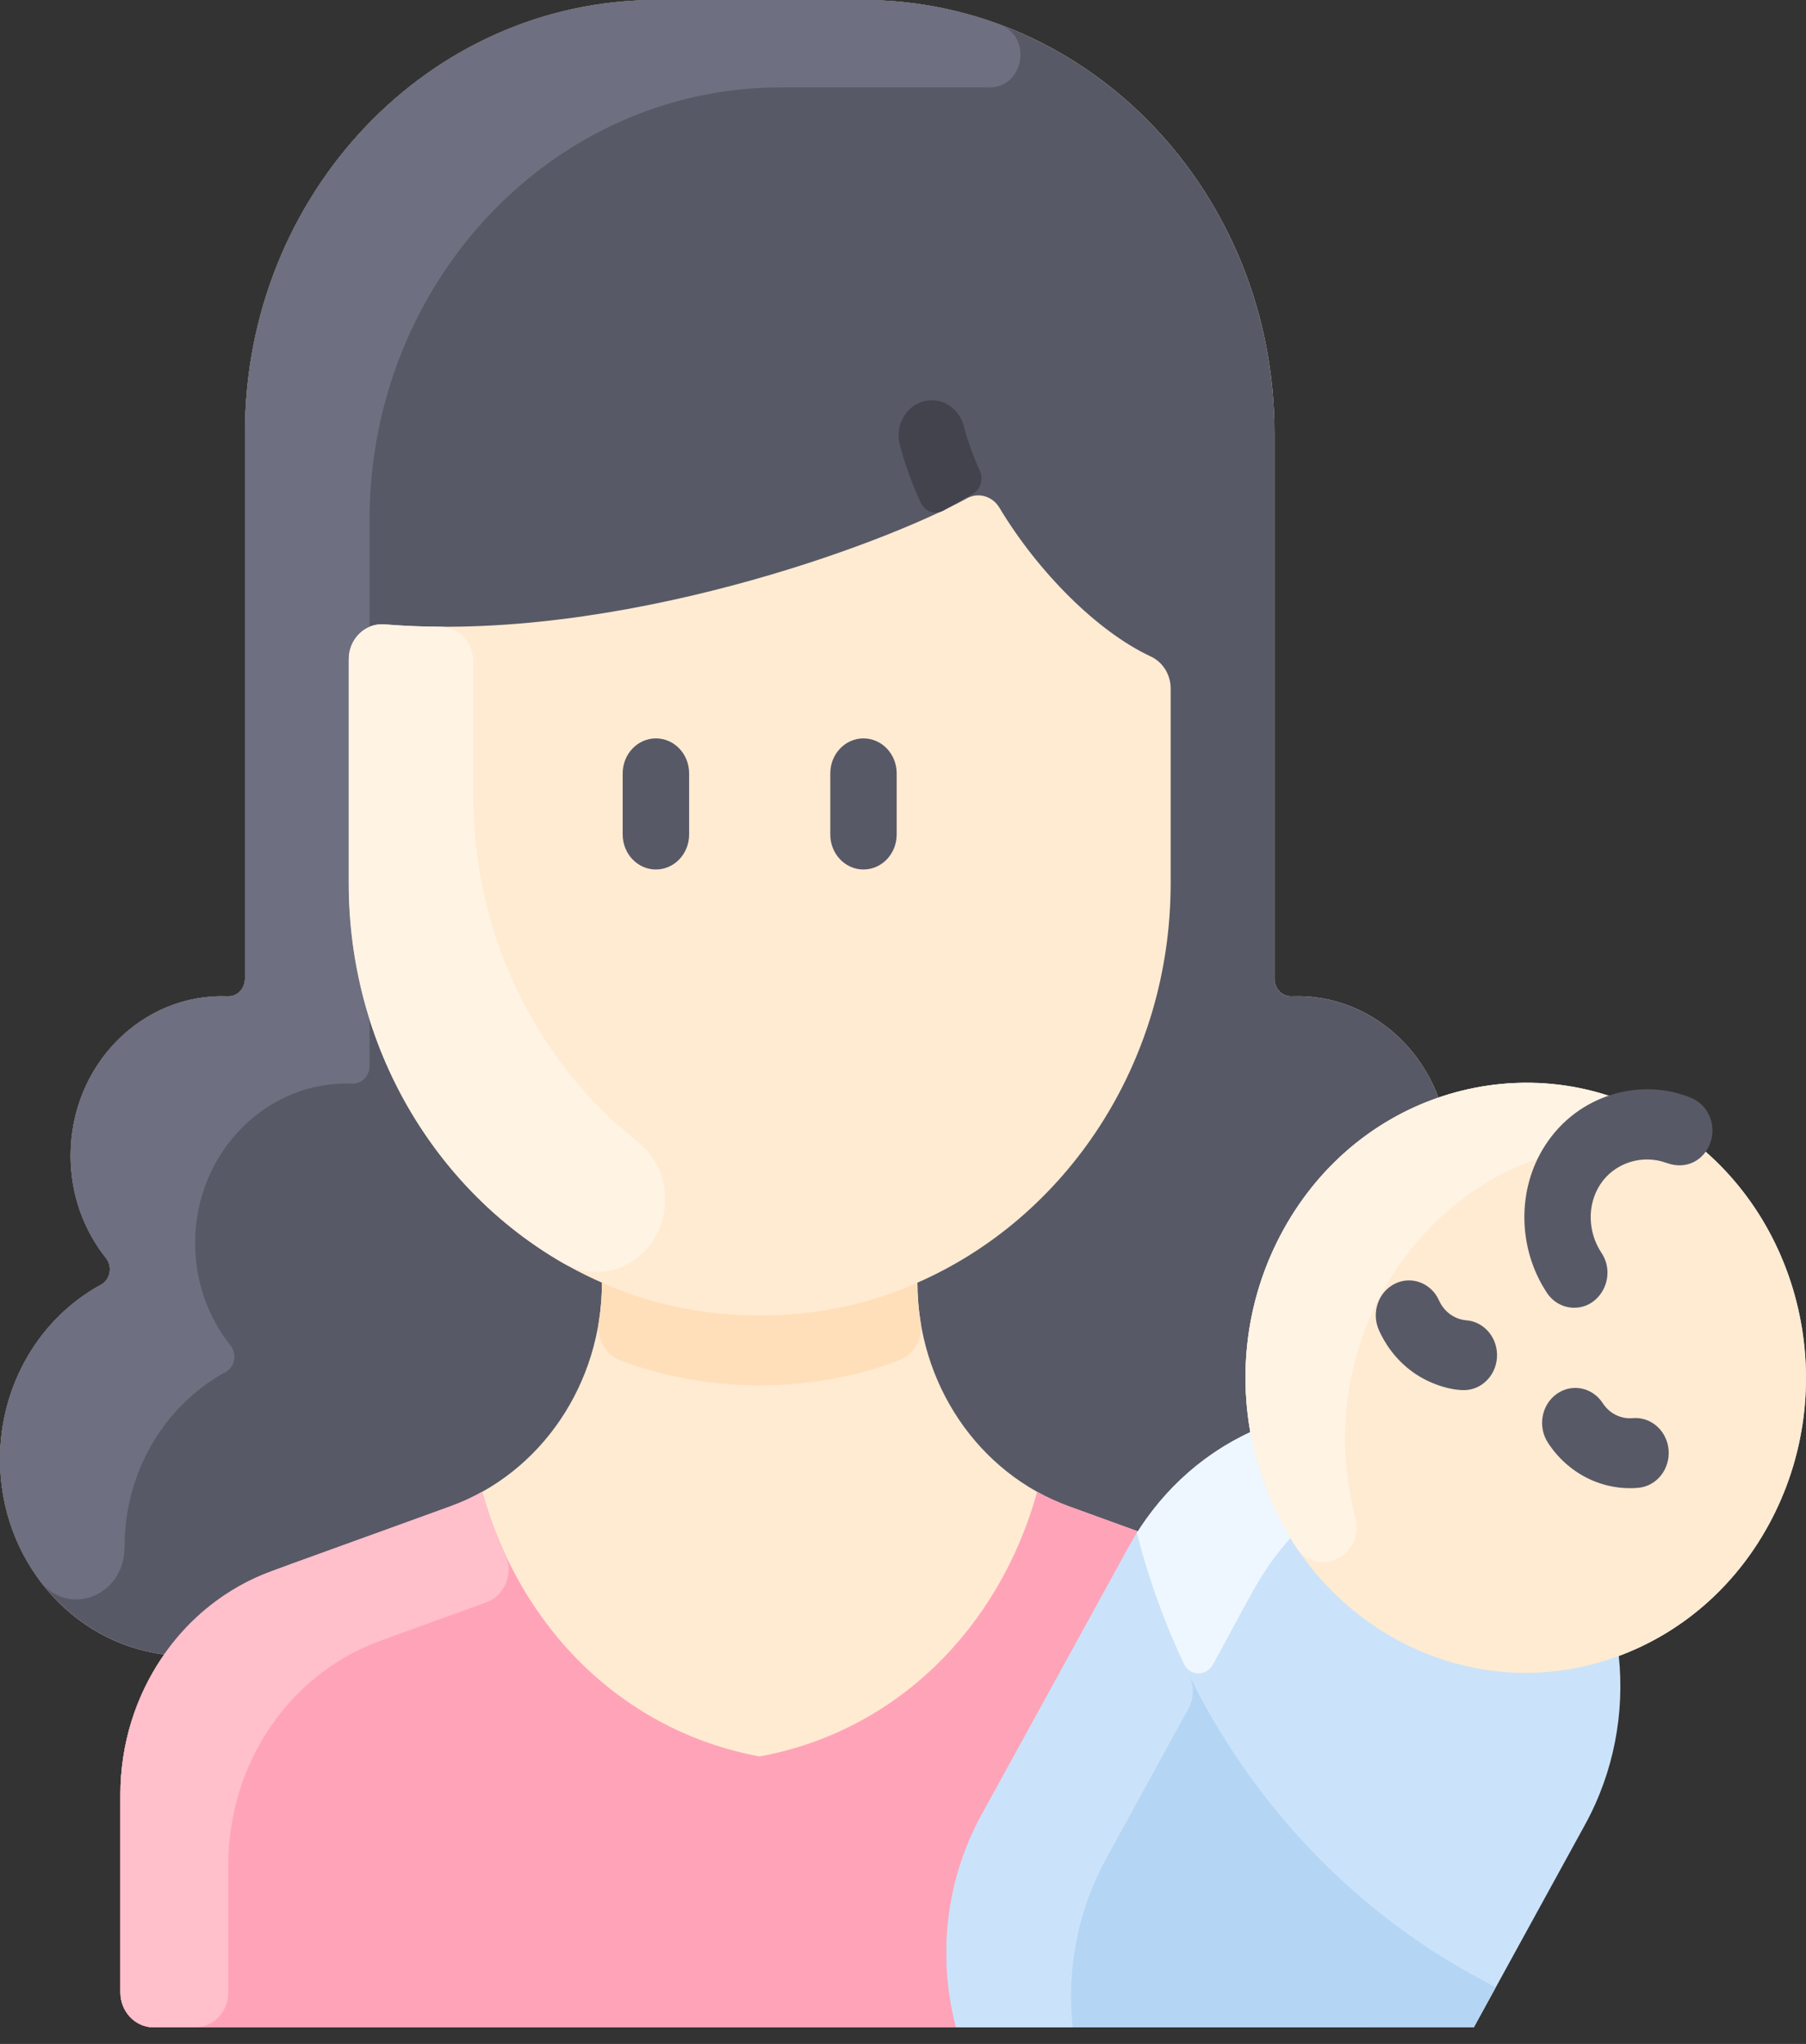 <svg width="38" height="43" viewBox="0 0 38 43" fill="none" xmlns="http://www.w3.org/2000/svg">
<rect x="0" y="0" width="38" height="43" fill="#333333" stroke="none"/>
<path d="M31.969 30.701C31.969 29.101 31.106 27.714 29.844 27.026C29.646 26.918 29.599 26.644 29.741 26.465C30.205 25.882 30.484 25.131 30.484 24.312C30.484 22.415 28.989 20.888 27.174 20.96C26.977 20.967 26.816 20.797 26.816 20.589V9.109C26.816 4.078 22.94 0 18.16 0H13.81C9.029 0 5.153 4.078 5.153 9.109V20.59C5.153 20.797 4.992 20.967 4.795 20.96C2.979 20.888 1.485 22.417 1.485 24.312C1.485 25.131 1.764 25.882 2.228 26.465C2.371 26.644 2.323 26.918 2.126 27.026C0.863 27.714 0 29.101 0 30.701C0 32.816 1.508 34.56 3.455 34.806C2.869 35.642 2.533 36.669 2.533 37.757V41.914C2.533 42.321 2.846 42.65 3.232 42.65H28.738C29.123 42.65 29.436 42.321 29.436 41.914V37.757C29.436 36.672 29.102 35.648 28.52 34.815L28.532 34.805C30.471 34.549 31.969 32.809 31.969 30.701V30.701Z" fill="#FFEBD2"/>
<path d="M26.255 33.056C26.148 33.015 22.692 31.763 22.491 31.69C20.577 30.993 19.304 29.1 19.304 26.984C22.433 25.615 24.632 22.367 24.632 18.579V14.484C24.632 14.191 24.466 13.928 24.212 13.81C23.091 13.289 21.838 12.03 21.028 10.68C20.882 10.437 20.586 10.351 20.344 10.484C18.581 11.455 12.968 13.536 8.09 13.135C7.684 13.102 7.337 13.439 7.337 13.868V18.579C7.337 22.367 9.537 25.615 12.665 26.984C12.665 29.099 11.394 30.992 9.478 31.69C8.471 32.058 5.72 33.047 5.712 33.056C4.787 33.395 4.008 34.015 3.455 34.806C1.508 34.56 0 32.816 0 30.701C0 29.101 0.863 27.714 2.126 27.026C2.323 26.918 2.371 26.644 2.228 26.465C1.765 25.882 1.485 25.131 1.485 24.312C1.485 22.419 2.977 20.888 4.795 20.96C4.992 20.967 5.154 20.797 5.154 20.59V9.109C5.154 4.078 9.029 0 13.81 0H18.16C22.94 0 26.816 4.078 26.816 9.109V20.59C26.816 20.797 26.978 20.968 27.174 20.96C28.994 20.888 30.485 22.421 30.485 24.312C30.485 25.131 30.205 25.882 29.741 26.465C29.599 26.644 29.646 26.918 29.844 27.026C31.106 27.714 31.97 29.101 31.97 30.701C31.97 32.809 30.471 34.549 28.532 34.805L28.52 34.815C27.965 34.018 27.186 33.395 26.256 33.056H26.255V33.056Z" fill="#585966"/>
<path d="M29.436 37.757V41.914C29.436 42.321 29.123 42.65 28.738 42.65H3.232C2.846 42.65 2.533 42.321 2.533 41.914V37.757C2.533 35.64 3.808 33.752 5.712 33.056C5.72 33.047 8.47 32.058 9.478 31.689C9.71 31.605 9.934 31.503 10.146 31.384C10.944 34.255 13.111 36.423 15.985 36.951C18.856 36.423 21.024 34.258 21.823 31.384C22.035 31.503 22.259 31.605 22.491 31.689C22.5 31.693 26.247 33.055 26.256 33.055C28.144 33.744 29.436 35.623 29.436 37.757Z" fill="#FFA4B8"/>
<path d="M35.294 23.77C32.563 21.875 28.712 22.757 26.997 25.884C26.264 27.22 26.057 28.723 26.308 30.128H26.308C25.23 30.627 24.334 31.471 23.743 32.551L20.656 38.176C19.882 39.586 19.733 41.196 20.117 42.65H31.011L33.35 38.388C33.963 37.271 34.185 36.029 34.061 34.839V34.838C35.343 34.364 36.477 33.424 37.209 32.089C38.79 29.208 37.925 25.548 35.294 23.77V23.77Z" fill="#CBE3FA"/>
<path d="M13.801 18.292C13.415 18.292 13.102 17.962 13.102 17.556V16.27C13.102 15.863 13.415 15.534 13.801 15.534C14.187 15.534 14.5 15.863 14.5 16.27V17.556C14.5 17.962 14.187 18.292 13.801 18.292Z" fill="#585966"/>
<path d="M18.168 18.292C17.782 18.292 17.47 17.962 17.47 17.556V16.27C17.47 15.863 17.782 15.534 18.168 15.534C18.554 15.534 18.867 15.863 18.867 16.27V17.556C18.867 17.962 18.554 18.292 18.168 18.292Z" fill="#585966"/>
<path d="M20.617 9.902C20.473 9.587 20.359 9.274 20.282 8.971C20.194 8.624 19.885 8.392 19.545 8.423C19.109 8.463 18.819 8.908 18.933 9.353C19.034 9.751 19.182 10.161 19.375 10.58C19.462 10.767 19.681 10.838 19.855 10.739L20.47 10.389C20.635 10.294 20.698 10.081 20.617 9.902Z" fill="#42434D"/>
<path d="M21.036 0.515C21.729 0.772 21.551 1.842 20.817 1.838C20.805 1.838 16.431 1.838 16.431 1.838C11.65 1.838 7.775 5.917 7.775 10.947V13.187C7.52 13.295 7.338 13.557 7.338 13.868V18.579C7.338 19.579 7.492 20.542 7.775 21.441V22.428C7.775 22.639 7.607 22.806 7.406 22.798C5.635 22.725 4.106 24.226 4.106 26.151C4.106 26.97 4.385 27.721 4.849 28.303C4.992 28.483 4.944 28.756 4.747 28.864C3.484 29.552 2.621 30.939 2.621 32.539C2.621 33.602 1.414 34.026 0.837 33.252C-0.665 31.237 -0.089 28.231 2.126 27.026C2.324 26.918 2.371 26.644 2.229 26.465C1.765 25.882 1.486 25.131 1.486 24.312C1.486 22.388 3.014 20.887 4.786 20.96C4.986 20.968 5.154 20.801 5.154 20.59V9.109C5.154 4.078 9.03 0 13.81 0H18.16C19.168 0 20.136 0.181 21.036 0.515V0.515Z" fill="#6E6F80"/>
<path d="M13.349 26.505C12.899 26.82 12.321 26.844 11.847 26.571C9.16 25.027 7.337 22.027 7.337 18.579V13.868C7.337 13.439 7.684 13.102 8.09 13.135C8.478 13.167 8.871 13.183 9.266 13.185C9.649 13.188 9.958 13.517 9.958 13.92V16.741C9.958 19.72 11.318 22.365 13.421 24.025C14.217 24.653 14.177 25.924 13.349 26.505Z" fill="#FFF3E4"/>
<path d="M18.924 28.616C17.081 29.321 14.888 29.321 13.045 28.616C12.732 28.496 12.545 28.155 12.6 27.809C12.643 27.54 12.665 27.264 12.665 26.984C14.685 27.904 17.285 27.904 19.304 26.984C19.304 27.264 19.326 27.54 19.369 27.809C19.424 28.155 19.237 28.496 18.924 28.616V28.616Z" fill="#FFDFBA"/>
<path d="M10.631 32.695C10.815 33.091 10.626 33.567 10.23 33.711C8.498 34.34 7.991 34.518 7.983 34.527C6.082 35.222 4.804 37.107 4.804 39.228V41.914C4.804 42.321 4.491 42.65 4.105 42.65H3.232C2.846 42.65 2.533 42.321 2.533 41.914V37.757C2.533 35.64 3.808 33.752 5.712 33.056C5.72 33.047 8.465 32.06 9.478 31.689C9.71 31.605 9.934 31.503 10.146 31.384C10.223 31.659 10.369 32.132 10.631 32.695Z" fill="#FFBFCB"/>
<path d="M31.469 41.815L31.011 42.65H20.117C19.733 41.196 19.882 39.586 20.656 38.176C20.656 38.176 23.857 32.349 23.919 32.251C24.972 36.386 27.664 39.832 31.318 41.723L31.469 41.815Z" fill="#B5D5F5"/>
<path d="M35.294 23.77C37.925 25.547 38.79 29.208 37.209 32.088C36.477 33.424 35.343 34.364 34.061 34.838C30.646 36.102 26.973 33.864 26.308 30.128C26.057 28.722 26.264 27.22 26.997 25.884C28.71 22.76 32.561 21.874 35.294 23.77Z" fill="#FFEBD2"/>
<path d="M32.568 30.348C32.351 30.012 32.434 29.554 32.753 29.326C33.072 29.097 33.507 29.185 33.724 29.52C33.86 29.731 34.098 29.857 34.354 29.834C34.74 29.801 35.077 30.101 35.109 30.506C35.141 30.911 34.855 31.266 34.471 31.3C33.72 31.366 32.992 31.003 32.568 30.348Z" fill="#585966"/>
<path d="M30.802 29.245C30.514 29.245 30.087 29.121 29.738 28.873C29.343 28.593 29.126 28.235 29.014 27.984C28.85 27.616 29.001 27.178 29.35 27.006C29.699 26.834 30.116 26.992 30.279 27.36C30.383 27.592 30.599 27.755 30.854 27.776C31.239 27.807 31.527 28.161 31.497 28.566C31.469 28.951 31.163 29.245 30.802 29.245V29.245Z" fill="#585966"/>
<path d="M28.517 31.922C28.726 32.719 27.727 33.231 27.276 32.553C26.012 30.651 25.804 28.058 26.997 25.884C28.57 23.016 31.926 22.029 34.624 23.375C34.963 23.544 34.836 24.09 34.46 24.073C30.458 23.89 27.451 27.866 28.517 31.922V31.922Z" fill="#FFF3E4"/>
<path d="M33.123 27.512C32.902 27.512 32.685 27.403 32.549 27.198C31.931 26.265 31.915 25.02 32.509 24.1C33.209 23.009 34.549 22.661 35.593 23.101C35.951 23.252 36.125 23.68 35.982 24.058C35.855 24.39 35.501 24.624 35.064 24.465C34.547 24.275 33.959 24.468 33.666 24.925C33.394 25.346 33.406 25.92 33.696 26.356C34.022 26.848 33.679 27.512 33.123 27.512V27.512Z" fill="#585966"/>
<path d="M27.153 32.358C26.515 33.063 26.308 33.595 25.52 35.019C25.381 35.271 25.029 35.262 24.906 35.001C24.389 33.904 24.092 32.934 23.919 32.251C24.524 31.286 25.361 30.566 26.308 30.128C26.332 30.128 26.412 31.151 27.153 32.358V32.358Z" fill="#EEF7FF"/>
<path d="M23.277 39.095C22.663 40.214 22.442 41.458 22.569 42.65H20.117C19.733 41.196 19.882 39.586 20.656 38.176C20.656 38.176 23.857 32.349 23.919 32.251C24.105 32.983 24.432 34.043 25.019 35.235C25.129 35.459 25.125 35.726 25.006 35.944L23.277 39.095Z" fill="#CBE3FA"/>
</svg>
